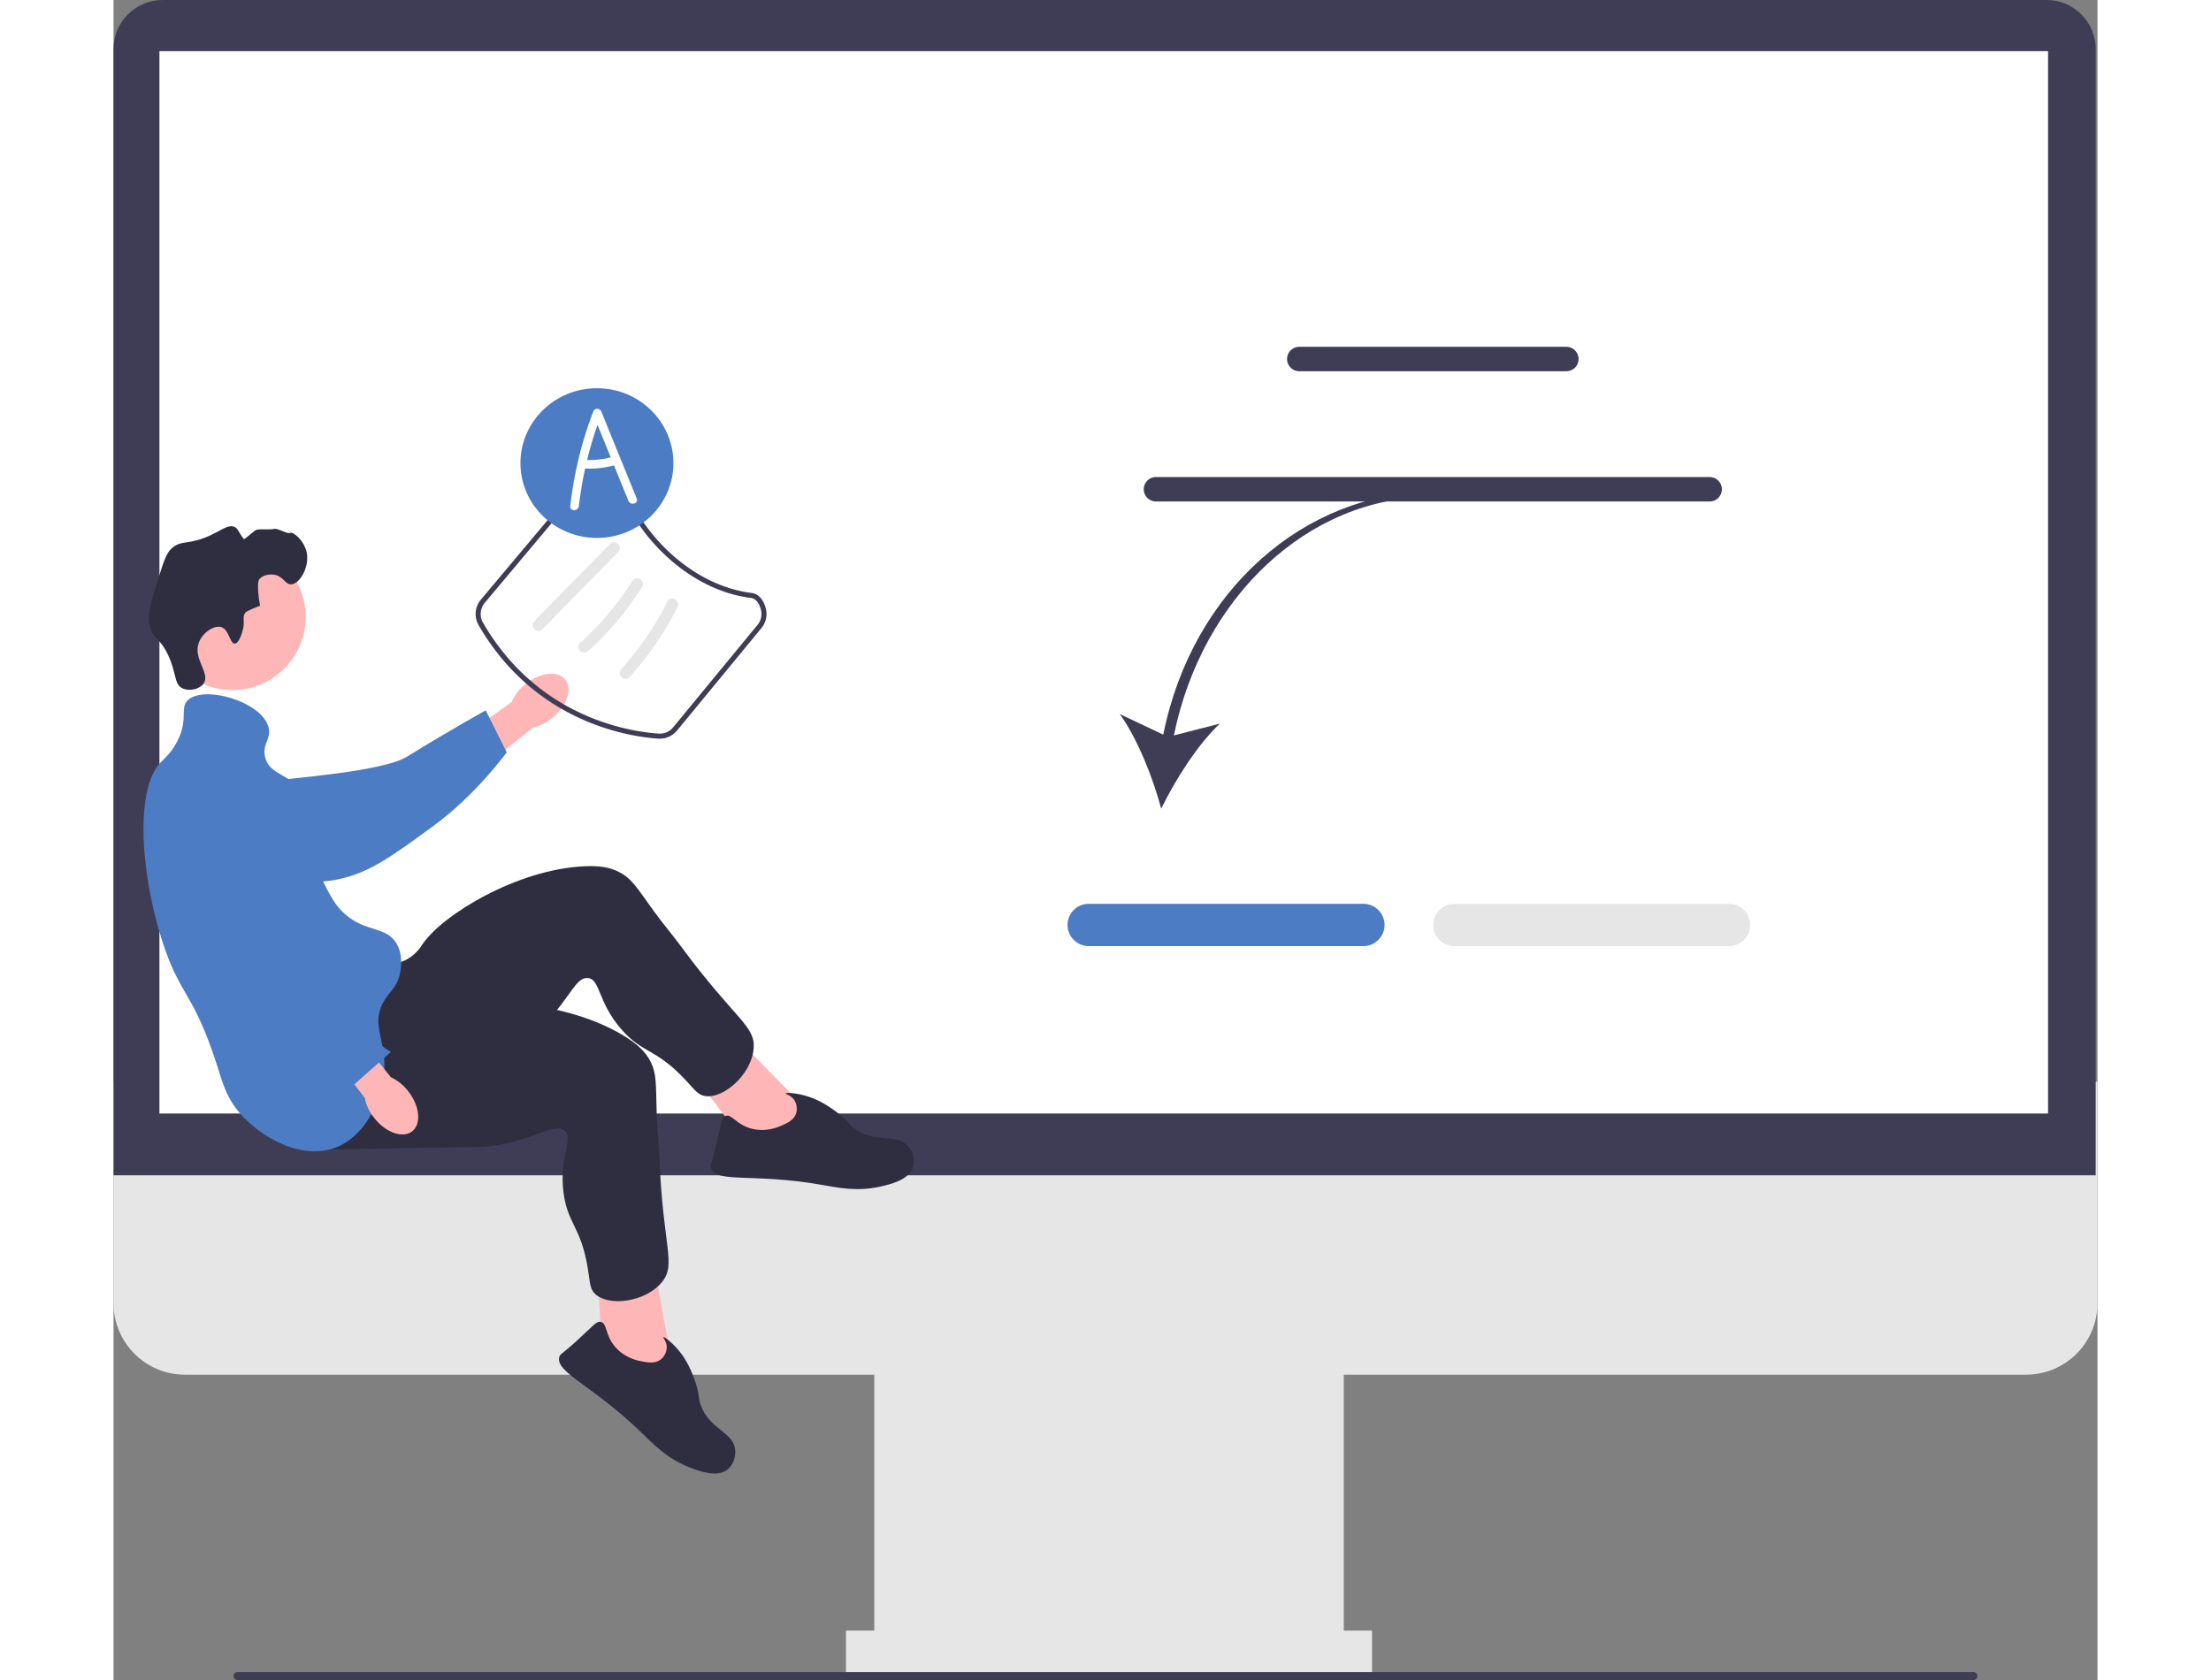 <svg xmlns="http://www.w3.org/2000/svg" width="500" height="380" viewBox="0 0 596.912 505.575"><rect x="0" y="0" width="596.912" height="505.575" fill="#808080" stroke="none"/><path fill="#e6e6e6" d="M575.427 413.696H21.485C9.638 413.696 0 404.058 0 392.21V325.54h596.912v66.67c0 11.848-9.638 21.486-21.485 21.486"/><path fill="#e6e6e6" d="M228.887 402.544h141.262v100.901H228.887z"/><path fill="#e6e6e6" d="M220.39 490.7h158.256v12.745H220.39z"/><path fill="#3f3d56" d="M596.381 353.686H0V14.744C0 6.614 6.614 0 14.744 0h566.893c8.13 0 14.744 6.614 14.744 14.744z"/><path fill="#fff" d="M13.808 15.401h568.234v319.698H13.808z"/><path fill="#ffb6b6" d="M123.853 205.95c4.35-3.594 9.729-4.263 12.015-1.495s.614 7.924-3.737 11.519a14.1 14.1 0 0 1-5.958 2.995l-18.62 14.993-6.85-8.887 19.084-13.838a14.1 14.1 0 0 1 4.066-5.288"/><path fill="#4c7cc3" d="M16.233 239.78c-.01-.664-.004-6.448 4.278-10.104 4.92-4.2 11.86-2.5 14.295-1.903 5.623 1.377 6.085 3.79 11.366 6.268 9.88 4.638-2.5 2.264 3.38.777 2.035-.515 31.312-2.545 38.6-7.03 14.173-8.724 23.83-14.014 23.83-14.014l6.313 12.626s-9.129 12.694-21.977 22.097c-13.179 9.646-19.769 14.47-29.783 16.333-.863.16-22.072 3.782-39.155-8.981-3.897-2.911-11.036-8.245-11.147-16.07"/><circle cx="35.816" cy="185.675" r="21.993" fill="#ffb6b6"/><path fill="#ffb6b6" d="m208.055 333.43-22.65-23.184-11.691 12.196 16.874 22.23 16.738 1.914z"/><path fill="#2f2e41" d="M78.726 289.954c1.324.11 5.534.954 9.558-1.26 2.746-1.511 4.155-3.758 4.63-4.472 5.902-8.863 28.553-22.684 48.881-23.535 4.604-.193 7.634.34 10.388 1.776 3.906 2.036 5.465 4.952 10.42 11.783 2.711 3.737 5.71 7.257 8.454 10.97 16.062 21.736 22.151 23.443 21.53 30.411-.691 7.732-9.03 15.067-14.572 14.22-2.27-.346-3.149-1.925-6.181-5.12-8.891-9.367-12.57-7.637-18.9-14.812-7.39-8.377-6.423-15.323-10.279-15.591-3.575-.249-5.095 5.677-12.729 13.548-3.493 3.602-5.98 5.254-13.558 10.512-29.51 20.473-29.982 21.911-35.937 23.544-2.606.714-21.1 5.785-27.688-2.284-10.31-12.627 14.046-50.682 25.983-49.69M201.13 338.67c1.666-.749 3.614-1.623 4.24-3.635.424-1.36.18-3.039-.696-4.198-1.011-1.338-2.508-1.514-2.448-1.751.093-.36 3.632-.22 7.517 1.154.734.26 4.055 1.473 8.28 4.772 3.386 2.642 2.93 3.172 5.053 4.696 6.517 4.678 12.628.991 16.154 5.378 1.361 1.693 1.942 4.097 1.369 6.04-1.15 3.904-6.743 5.247-9.8 5.94-7.361 1.67-12.933.307-18.751-.673-19.787-3.334-30.904-.298-32.392-4.882-.282-.867.176-.793 1.702-7.16 1.505-6.284 1.456-8.01 2.738-8.513 1.93-.757 3.227 2.688 8.09 3.868 4.31 1.044 7.865-.552 8.944-1.037"/><path fill="#ffb6b6" d="m167.788 409.275-5.723-31.903-16.523 3.527 1.48 27.87 12.776 10.982z"/><path fill="#2f2e41" d="M85.188 300.678c1.034.835 4.044 3.896 8.617 4.324 3.12.292 5.547-.776 6.342-1.1 9.86-4.02 36.364-2.737 53.662 7.974 3.918 2.426 6.125 4.569 7.598 7.303 2.089 3.878 1.741 7.166 2.006 15.602.145 4.614.65 9.211.835 13.824 1.085 27.005 5.165 31.836.737 37.253-4.913 6.01-15.931 7.397-20.042 3.584-1.683-1.562-1.524-3.361-2.24-7.707-2.096-12.744-6.112-13.378-7.32-22.87-1.412-11.081 3.29-16.286.25-18.673-2.82-2.214-7.404 1.836-18.141 4.063-4.913 1.019-7.9.99-17.122 1.084-35.915.369-37.112 1.295-42.957-.698-2.557-.872-20.707-7.062-21.628-17.438-1.44-16.237 40.082-34.05 49.403-26.525M159.116 409.722c1.799.316 3.901.686 5.55-.626 1.114-.888 1.855-2.414 1.78-3.865-.085-1.675-1.225-2.662-1.042-2.824.28-.246 3.129 1.858 5.573 5.176.46.627 2.528 3.496 4.172 8.598 1.317 4.088.642 4.27 1.543 6.724 2.765 7.53 9.893 7.911 10.347 13.521.175 2.165-.694 4.48-2.26 5.767-3.143 2.584-8.525.555-11.444-.588-7.029-2.752-10.874-7.009-15.138-11.087-14.5-13.87-25.404-17.6-24.061-22.229.254-.876.591-.558 5.429-4.969 4.774-4.354 5.702-5.81 7.046-5.506 2.023.457 1.16 4.036 4.522 7.743 2.98 3.284 6.818 3.96 7.983 4.165M38.815 189.88c.856-3.063-.22-4.18.877-5.554 0 0 .44-.554 4.384-2.046-1.163-6.75-.292-7.892-.292-7.892 1.004-1.316 3.015-1.634 4.384-1.462 2.896.364 3.409 2.982 5.262 2.923 2.56-.08 5.63-5.205 4.676-9.645-.777-3.623-4.129-6.313-4.969-5.846-.833.463-3.832-1.578-4.969-1.17-.776.28-4.432-.092-5.261.293-.905.42-3.498 3.035-3.746 2.705-1.722-2.29-1.685-3.089-2.684-3.582-1.771-.874-3.696.742-7.015 2.338-6.83 3.285-8.83 1.326-11.984 4.092-1.594 1.398-2.449 4.069-4.093 9.354-2.299 7.39-3.448 11.086-2.338 14.614 1.132 3.599 2.8 2.816 5.261 7.892 2.74 5.651 1.796 8.936 4.385 10.23 2 1 5.216.364 6.43-1.461 2.079-3.125-3.294-7.352-1.461-12.276 1.125-3.023 4.594-5.315 6.722-4.677 2.407.722 2.584 5.036 4.093 4.969 1.292-.057 2.189-3.266 2.338-3.8"/><path fill="#4c7cc3" d="M22.154 210.924c4.5-5.046 22.832.177 24.553 8.184.707 3.294-1.905 4.685-1.17 8.477 1.077 5.547 7.17 5.169 11.692 10.815 6.421 8.016-.194 15.852 7.015 29.23 1.54 2.858 2.84 5.267 5.554 7.599 6.23 5.35 12.027 3.515 15.2 8.476 2.371 3.71 1.397 8.282 1.168 9.354-.936 4.392-3.473 5.462-5.261 9.06-2.975 5.988.393 10.384.585 17.538.239 8.951-4.518 21.359-14.03 25.43-10.688 4.573-23.577-3.002-29.814-10.523-3.722-4.488-4.803-8.628-6.43-13.738-7.278-22.837-11.389-20.771-16.954-38.875-6.361-20.695-7.612-44.94 0-52.612 1.01-1.017 3.786-3.368 5.554-7.6 2.379-5.695.324-8.556 2.338-10.815"/><path fill="#ffb6b6" d="M88.653 328.391c3.49 4.433 4.03 9.827 1.209 12.047s-7.937.426-11.427-4.01a14.1 14.1 0 0 1-2.852-6.027l-14.547-18.97 7.516-5.734L83.464 324.2c2.04.963 3.819 2.4 5.19 4.191"/><path fill="#4c7cc3" d="M35.377 230.155c.648-.144 6.311-1.318 10.764 2.128 5.115 3.958 4.867 11.1 4.78 13.605-.2 5.786-2.468 6.73-3.817 12.406-2.524 10.619 2.282 20.487 4.938 25.94.919 1.886 3.872 7.661 9.75 13.88 11.432 12.095 21.632 18.46 21.632 18.46l-10.958 9.74s-17.455-5.32-29.282-15.979c-12.132-10.934-30.79-49.619-34.657-59.042-.333-.812 4.385 12.382 13.393-6.946 2.055-4.409 5.82-12.486 13.457-14.192"/><path fill="#3f3d56" d="m315.838 221.081-13.084-6.197c5.366 7.489 9.99 19.185 12.466 28.492 4.191-8.67 10.948-19.278 17.636-25.614l-13.828 3.557c8.521-41.76 40.57-71.74 77.27-71.74l.52-1.507c-38.335 0-72.28 29.563-80.98 73.01"/><path fill="#4c7cc3" d="M376.057 284.71h-82.668c-3.507 0-6.36-2.853-6.36-6.359s2.853-6.359 6.36-6.359h82.668c3.506 0 6.359 2.853 6.359 6.359s-2.853 6.36-6.36 6.36"/><path fill="#e6e6e6" d="M486.057 284.71h-82.668c-3.507 0-6.36-2.853-6.36-6.359s2.853-6.359 6.36-6.359h82.668c3.506 0 6.359 2.853 6.359 6.359s-2.853 6.36-6.36 6.36"/><g fill="#3f3d56"><path d="M437.118 111.717h-80.357c-2.026 0-3.674-1.648-3.674-3.674s1.648-3.673 3.674-3.673h80.357c2.026 0 3.674 1.647 3.674 3.673s-1.648 3.674-3.674 3.674M480.239 150.915H313.64c-2.026 0-3.675-1.648-3.675-3.674s1.649-3.673 3.675-3.673h166.598a3.677 3.677 0 0 1 3.673 3.673 3.68 3.68 0 0 1-3.673 3.674"/></g><path fill="#3f3d56" d="M36.121 504.385c0 .66.53 1.19 1.19 1.19h522.29c.66 0 1.19-.53 1.19-1.19s-.53-1.19-1.19-1.19H37.311c-.66 0-1.19.53-1.19 1.19M164.369 222.297q-.212 0-.425-.015c-8.37-.537-37.005-4.589-54.1-34.147-1.41-2.434-1.132-5.528.69-7.699l31.66-37.722c1.294-1.542 3.294-2.431 5.32-2.407 1.4.034 4.715.387 5.359 2.943 3.803 15.096 19.863 32.847 39.177 35.2 1.958.237 3.53 1.984 4.204 4.671a6.66 6.66 0 0 1-1.335 5.916l-25.362 30.798a6.7 6.7 0 0 1-5.188 2.461m-16.977-80.472a5.31 5.31 0 0 0-4.035 1.865l-31.66 37.722c-1.413 1.683-1.63 4.079-.54 5.962 16.719 28.907 44.706 32.868 52.885 33.393 1.67.112 3.274-.6 4.343-1.897l25.362-30.798a5.16 5.16 0 0 0 1.034-4.581c-.398-1.586-1.373-3.347-2.915-3.535-19.953-2.43-36.54-20.753-40.466-36.336-.318-1.261-2.232-1.754-3.918-1.794z"/><path fill="#e6e6e6" d="m129.03 189.376 22.825-23.273c1.56-1.591-.884-4.04-2.446-2.447l-22.826 23.274c-1.56 1.59.884 4.039 2.447 2.446M142.806 195.933a90.2 90.2 0 0 0 16.257-19.358c1.183-1.893-1.81-3.632-2.988-1.746a86.9 86.9 0 0 1-15.715 18.657c-1.662 1.49.792 3.93 2.446 2.447M155.223 203.784a95.5 95.5 0 0 0 14.461-21.093c.997-1.984-1.986-3.738-2.987-1.746a92.1 92.1 0 0 1-13.92 20.393c-1.49 1.649.95 4.103 2.446 2.446"/><ellipse cx="145.443" cy="139.357" fill="#4c7cc3" rx="23.013" ry="22.528"/><path fill="#fff" d="M157.417 150.043 146.8 123.938c-.49-1.202-2.02-1.244-2.497 0-3.497 9.123-5.783 18.643-6.881 28.349-.187 1.653 2.404 1.64 2.59 0a111 111 0 0 1 1.887-11.298 27.2 27.2 0 0 0 8.671-.953l4.35 10.696c.62 1.523 3.126.857 2.497-.689m-14.93-11.614c.871-3.57 1.917-7.098 3.13-10.57l3.97 9.759a25 25 0 0 1-7.1.811"/></svg>